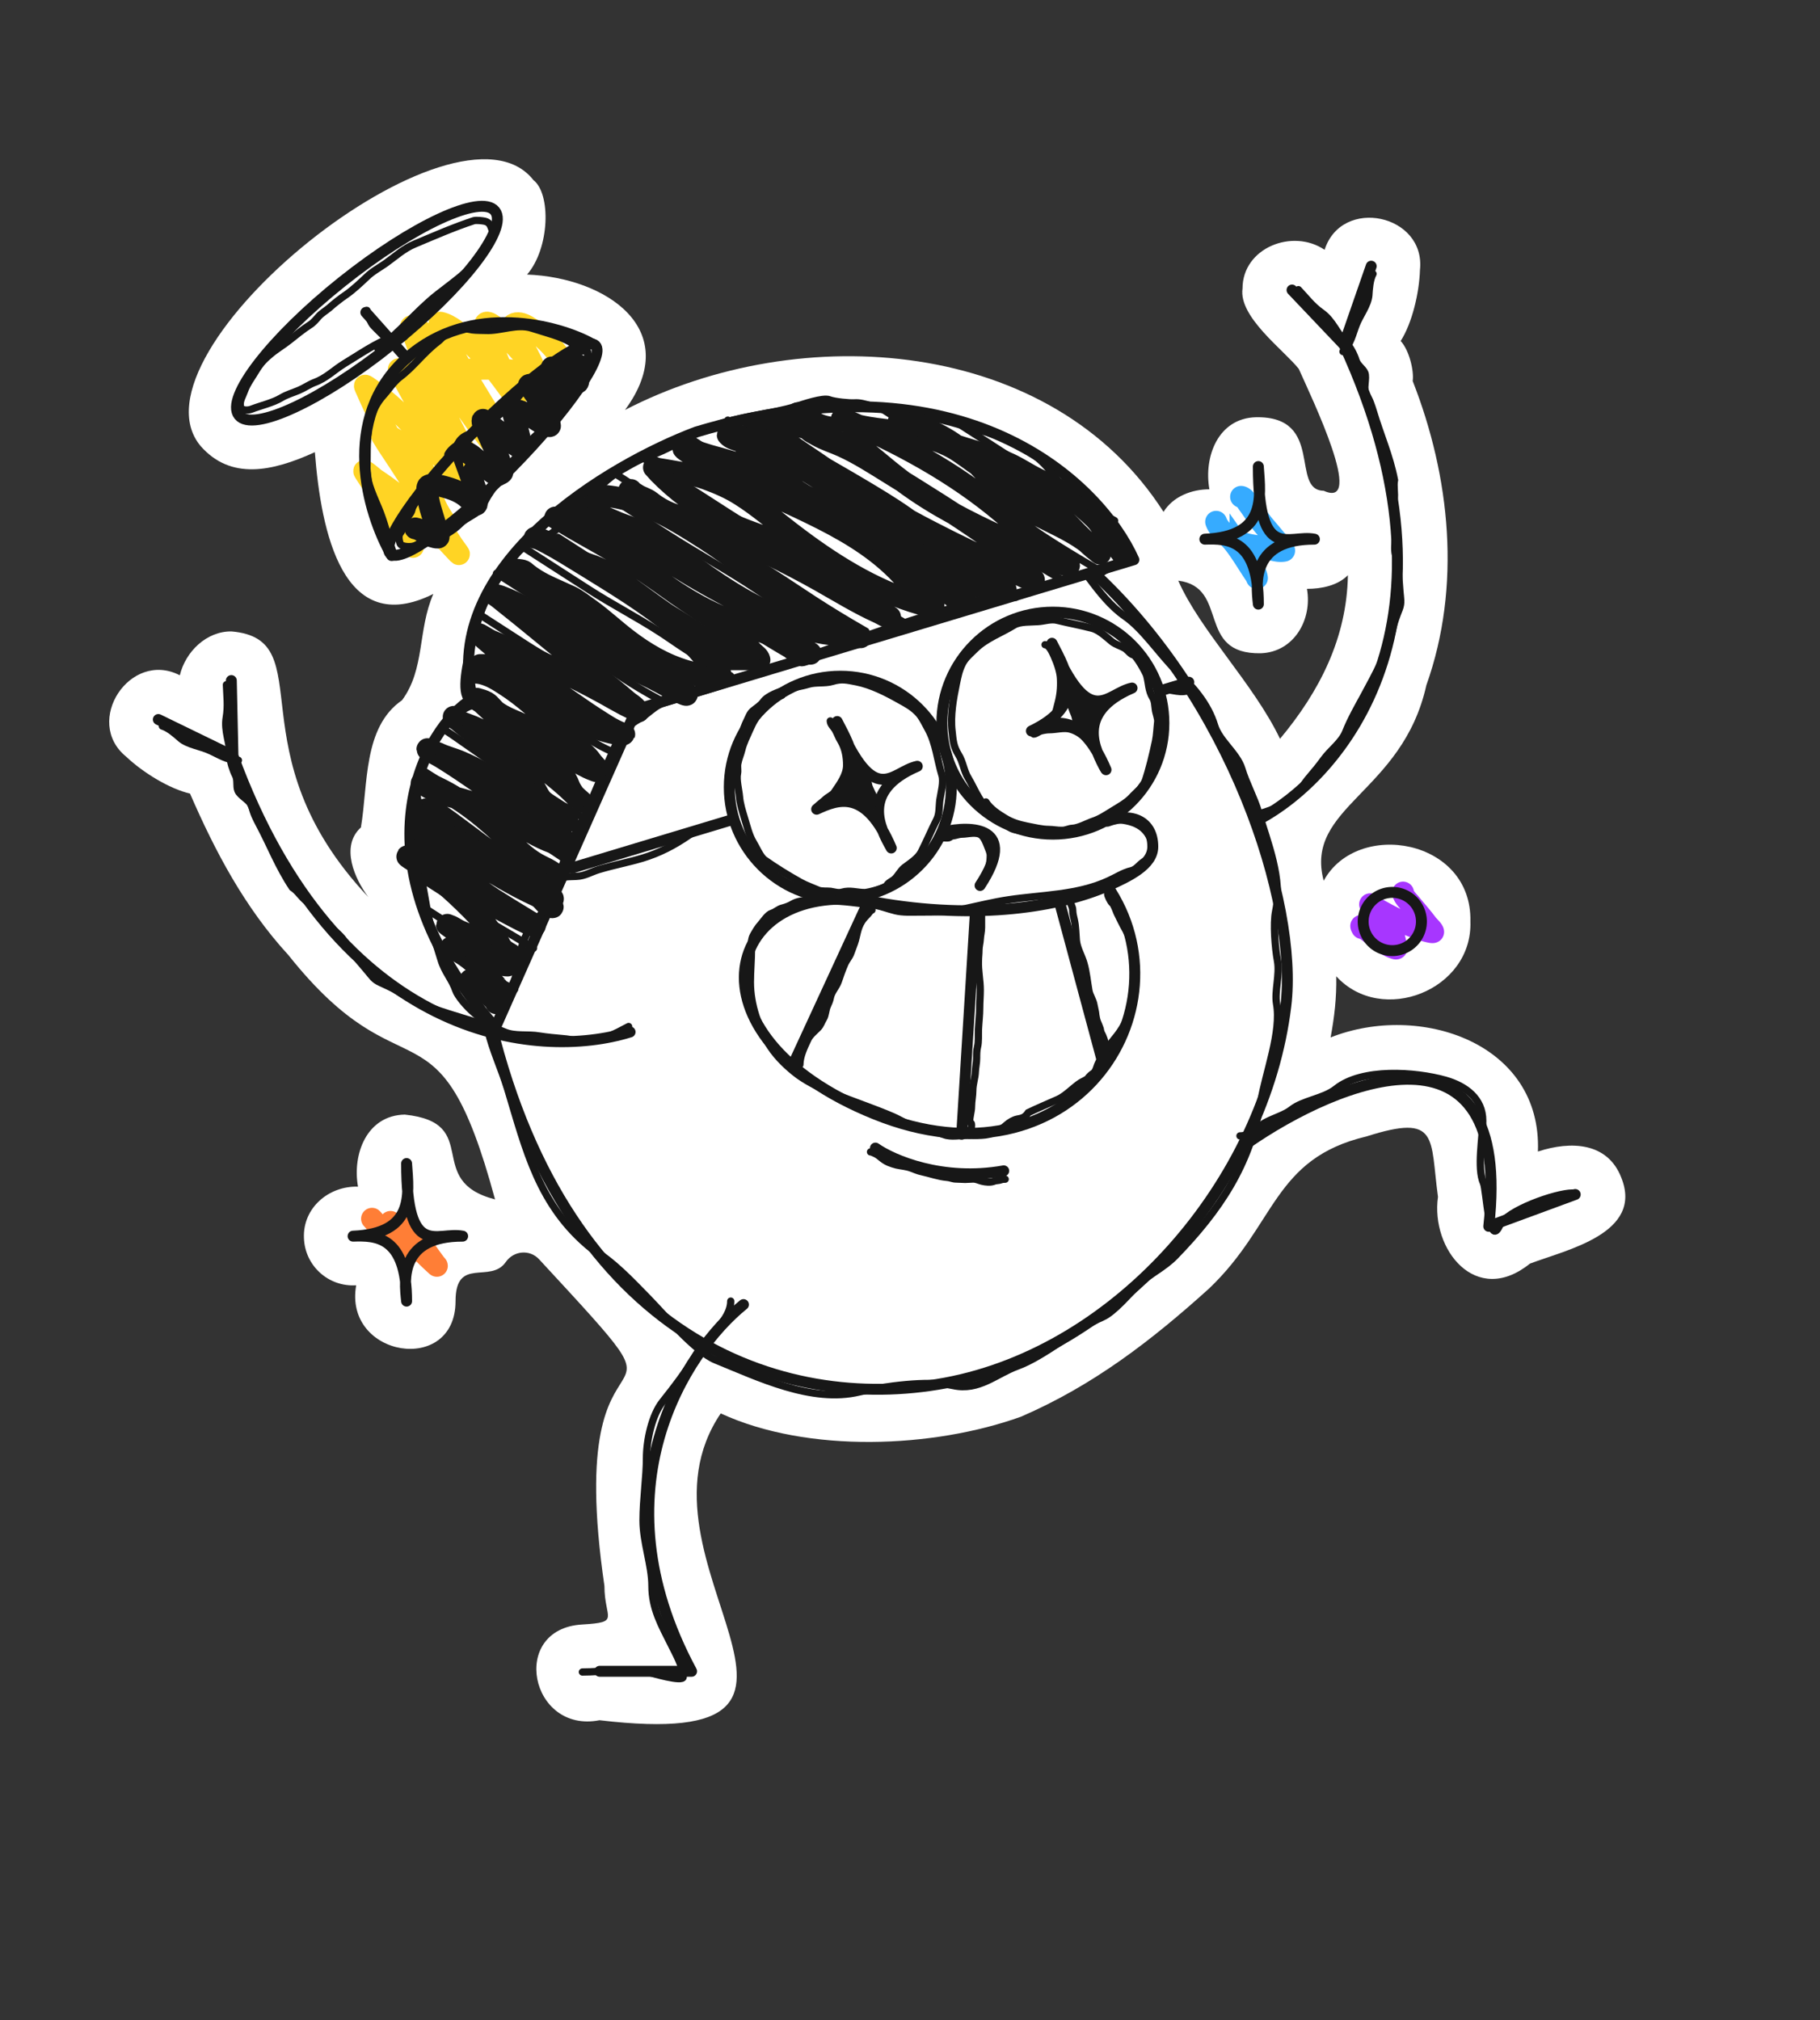<svg width="400" height="444" viewBox="0 0 400 444" fill="none" xmlns="http://www.w3.org/2000/svg">
  <rect x="0" y="0" width="400" height="444" fill="#333333" stroke="none"/>
  <path
    d="M356.321 258.83c-3-7.72-11-8.12-18.32-5.72.92-23.88-25.96-32.84-45.56-25.08.84-4.56 1.32-8.64 1.24-13.44 10 10.92 30 3.04 29.48-12.04.44-18.2-24.88-22.48-32.24-8.96-4.32-16.32 17.28-19.24 22.56-42.96 7.76-21.8 5.24-45.88-3-66.88.32-2.24-.76-6.76-2.64-8.8 2.48-3.88 4.08-10.48 4.24-15.64 1.28-12.2-17.2-16.16-20.96-4.4-7-4.76-18.04-.48-18.04 8.52-.88 6.24 9 13.44 12.36 17.64 2.96 6.64 14.68 30.96 5.48 26.8-7.44-.12.28-16.4-14.84-16.16-8.36.16-11.56 8.68-10.28 15.84-3.96 0-8 1.6-10.08 4.96-24.52-38.32-79.76-42.4-118.36-22.4 13.04-17.72-4.24-29.12-21.52-29.76 5-5.8 5.28-17.76 1.4-20.76-16.72-21.4-90.36 37.84-73.16 58.44 6.6 7.52 15.64 5.68 25.12 1.36 1.36 17.52 6.12 41.08 26.04 31.16-3.48 7.96-1.8 16.48-6.88 23.36-8.6 5.92-7.44 18.52-9.04 27.96-4.6 4.16-1.32 11.4 1.64 15.32-29.96-31.76-10.04-56.68-30.08-58.4-5.48-.08-10.12 4.44-11.36 9.64-10.92-5.64-21.28 10.16-11.8 17.88 3.76 3.56 9.56 7.08 14.04 8.12 5.52 12.72 12.04 25.08 21.64 35.52 25.76 32.36 32.88 7.36 45.4 53.68-15.84-4.08-2.6-16.84-19.84-18.64-8.36.16-11.56 8.68-10.28 15.84-6.4-.2-12.16 4.64-11.88 11.28.2 6.12 5.4 10.8 11.48 10.4-2.8 15.84 21.84 19.84 21.84 3.48 0-9.92 7.68-3.72 11.04-8.6 1.72-2.48 5.24-2.84 7.32-.6 39.36 42.6 4.56 4.76 14.36 71.8 0 7.28 3.64 7.96-4.88 8.48-16.12.92-11.48 24.04 3.8 21.04 62.64 7.4 4.64-34.92 26.64-67.44 19.16 8.84 46.76 7.64 66 .72 15.88-6.88 28.6-16.68 41.32-28.16 14.76-14.04 14.04-28.56 34.6-33.44 16.08-5.12 13.92.32 15.72 13.28-1.64 11.52 8.36 24.24 20.2 14.68 7.96-3.04 25.04-6.6 20.08-18.92Zm-60.08-132.4c-.24 13.84-6.24 25.56-14.92 35.96-5.8-12.12-17.6-23.84-22.36-34.76 11.36 1.44 3.76 16.24 18.16 15.96 7.32-.28 11.32-7.44 10.12-14.16 3.2 0 6.76-.72 9-3Z"
    fill="#fff"
  />
  <path
    d="M308.363 196.183c.08.874 1.058 1.792 1.579 2.419 1.247 1.501 2.547 2.965 3.709 4.535.219.295 1.333 1.329 1.333 1.702 0 .313-2.852-.61-2.999-.659-3.586-1.21-6.982-3.087-10.264-4.933-.214-.121-.649-.669-.601-.428.036.181.443.471.55.58a28.87 28.87 0 0 1 1.999 2.267c.93 1.162 2.074 2.448 2.579 3.875.267.756.42 1.565.58 2.347.042.205.28.709-.131.594-1.536-.43-3.142-1.635-4.382-2.586-.956-.732-2.025-1.451-2.919-2.252-.435-.39-.147.166-.029.362"
    stroke="#A736FF"
    stroke-width="4.8"
    stroke-linecap="round"
  />
  <path
    d="M272.76 109.202c.724.073 1.36 1.235 1.735 1.742 1.173 1.59 2.208 3.319 3.498 4.816 1.059 1.228 2.084 2.49 3.151 3.71.281.321.699.618.892 1.006.033.064.245.562.192.573-1.415.315-3.302-.461-4.667-.757-1.448-.314-2.998-.465-4.412-.9-.805-.247-1.337-.714-2.046-1.069-.196-.098-.381-.14-.538-.297-.751-.751 1.455 1.555 2.068 2.421a43.559 43.559 0 0 1 2.478 3.973c.413.743.922 1.51 1.09 2.351.136.678 0 .016-.269-.375-1.651-2.405-3.119-5.03-4.957-7.294-1.124-1.385-3.117-2.681-3.696-4.419"
    stroke="#36ABFF"
    stroke-width="4.8"
    stroke-linecap="round"
  />
  <path
    d="M88.81 268.324c.154.435.38.801.66 1.171.74.975 1.53 1.912 2.276 2.883 1.344 1.752 2.549 3.603 3.879 5.363.061.082.634.722.29.408-1.166-1.059-2.314-2.128-3.361-3.307-.996-1.122-1.958-2.319-3.14-3.255a35.244 35.244 0 0 1-1.702-1.419c-.273-.247-.546-.469-.807-.731-.075-.074-.212-.235-.298-.289-.255-.16-.493-.401-.763-.563-.09-.054.087.192.135.286.186.361.406.707.608 1.06.926 1.626 1.98 3.19 2.793 4.878.045.093.387.842.384.84-.191-.106-.367-.313-.543-.444-.888-.667-1.668-1.452-2.467-2.219a139.275 139.275 0 0 1-3.956-3.924c-.363-.377-.668-.81-1.036-1.178"
    stroke="#FF7E36"
    stroke-width="4.8"
    stroke-linecap="round"
  />
  <path
    d="m90.763 120.214-8.158-12.623-2.454-3.797c-.708-1.096 2.032 1.329 2.316 1.515 6.71 4.408 12.22 9.828 17.62 15.707 1.881 2.048-.074-.391-.687-1.339l-11.759-18.193c-1.228-1.902-2.572-3.771-3.705-5.734-.425-.736 2.191.381 2.27.423 2.512 1.34 4.783 3.76 6.324 6.144 1.097 1.699 1.367 3.685 1.963 5.576.64 2.027 1.387 3.855 2.544 5.646l.805 1.245c-1.457-2.254-3.194-4.381-4.736-6.583-3.494-4.991-6.474-10.286-9.323-15.667-1.206-2.275-2.246-4.585-3.274-6.94-.177-.406-.685-1.194.117-.646 6.895 4.711 12.422 11.169 17.958 17.36 1.502 1.68 3.009 3.376 4.445 5.113 1.205 1.456.654.515-.042-.562-4.916-7.607-9.79-15.118-14.047-23.113-.394-.74-.775-1.47-1.122-2.233-.011-.024-.322-.7-.306-.694 1.887.696 3.623 4.243 4.627 5.78 3.274 5.01 6.462 10.801 11.001 14.815.93.822.73.357.165-.517-2.858-4.423-5.163-9.097-7.227-13.94-1.9-4.457-3.525-9.013-5.255-13.536-.493-1.289-1.11-2.327.617-1.308 4.263 2.517 7.665 6.399 10.323 10.512 1.727 2.672 3.69 5.213 5.402 7.862 2.163 3.347-4.175-6.789-6.145-10.252-1.33-2.34-2.546-4.64-3.64-7.095-.04-.087-1.242-2.356-.617-2.222 2.293.493 4.527 2.596 6.179 4.1 2.782 2.53 5.116 5.292 7.357 8.293.892 1.194 1.772 2.355 2.581 3.608.946 1.463.137.118-.28-.71-1.81-3.593-3.377-7.312-4.776-11.085-.279-.753-1.594-3.177-1.164-4.007.913-1.763 9.446 7.926 10.317 9.233.11.165.971 1.699.57.772-.968-2.236-2.159-4.338-3.355-6.46-.254-.451-2.213-2.812-1.38-3.35 1.733-1.12 4.592 1.436 5.779 2.38 2.224 1.765 3.974 3.887 5.509 6.26.532.824.801 1.02-.258 1.504-2.985 1.363-6.755.635-9.861.188-3.531-.509-6.993-.797-10.554-.416-1.998.214-3.864.585-5.877.34-.636-.077-2.147-.841-1.472.203 3.297 5.103 7.942 9.311 11.239 14.412 2.861 4.427-6.391-8.399-9.252-12.826-1.314-2.033-2.584-4.025-3.687-6.174-.55-1.071.566.848.72 1.086"
    stroke="#FFD424"
    stroke-width="4.8"
    stroke-linecap="round"
  />
  <path
    d="M239.921 125.469c30.8 28.24 45.44 72.92 42.68 95.64-4.68 38.68-36.68 75.761-74.84 82.881-36.28 6.76-82.84-10.081-99.72-78.361"
    stroke="#171717"
    stroke-width="2.4"
  />
  <path
    d="M184.681 197.43c13.476 0 24.4-10.925 24.4-24.4 0-13.476-10.924-24.4-24.4-24.4-13.476 0-24.4 10.924-24.4 24.4 0 13.475 10.924 24.4 24.4 24.4Z"
    stroke="#171717"
    stroke-width="2.4"
    stroke-linecap="round"
    stroke-linejoin="round"
  />
  <path
    d="M231.401 183.35c13.475 0 24.4-10.925 24.4-24.4 0-13.476-10.925-24.4-24.4-24.4-13.476 0-24.4 10.924-24.4 24.4 0 13.475 10.924 24.4 24.4 24.4ZM161.121 180.11l-35.44 10.68M261.281 149.949l-6.52 1.96M207.281 182.87c6.24-1.48 16.6-1.16 8.12 11.76"
    stroke="#171717"
    stroke-width="2.4"
    stroke-linecap="round"
    stroke-linejoin="round"
  />
  <path
    d="m249.201 123.03-109.36 32.92-30.96 69.88c-32.32-36.64-15.36-66.24-5.04-72.2-7.04-29.48 29.88-51.4 49.2-58.68 58.96-17.76 88.68 11.32 96.16 28.08Z"
    stroke="#171717"
    stroke-width="2.4"
    stroke-linejoin="round"
  />
  <path
    d="M276.241 180.35c18.8-9.8 47.08-43.88 19.16-104.56m-11.44-12.04 11.4 12m0 .04 6-17.28M138.481 226.83c-20.24 6.32-64.32 2.04-87.28-60.68l-.36-16.56m.4 16.56-16.44-8M86.08 122.11c-5.4-9.44-11.44-30.2 3.28-43.36 14.081-12.6 33.641-7.16 40.681-3.2"
    stroke="#171717"
    stroke-width="2.4"
    stroke-linecap="round"
    stroke-linejoin="round"
  />
  <path
    d="M86.134 75.712c15.538-12.404 25.676-25.54 22.643-29.337-3.032-3.799-18.086 3.178-33.624 15.583-15.538 12.404-25.676 25.54-22.644 29.337 3.033 3.799 18.087-3.178 33.625-15.583ZM112.393 102.833c12.444-12.641 20.707-24.686 18.456-26.902-2.251-2.216-14.164 6.236-26.608 18.877-12.444 12.641-20.707 24.685-18.456 26.901 2.251 2.216 14.164-6.235 26.608-18.876Z"
    stroke="#171717"
    stroke-width="2.4"
  />
  <path
    d="m80.4 68.67 8.96 10.08M184.001 158.59c3.24 6.28 7.6 13.48-4.52 19.28 4.6-2.12 10.8-4.64 16.4 8.52-2.44-4.32-6.88-12.56 5.72-17.96-5.6 1.16-9.24 9.72-17.6-9.84ZM231.201 141.39c3.24 6.28 7.6 13.48-4.52 19.28 4.6-2.12 10.8-4.64 16.4 8.52-2.44-4.32-6.88-12.56 5.72-17.96-5.6 1.16-9.24 9.72-17.6-9.84ZM243.361 180.51c5.4-2 10 0 10 5.6 0 4-5.24 6.52-10 8.64m0 0c-10.12 4.44-28.44 7.64-51 3.56-33.2-6-43.2 29.2 0 46.6 43.2 17.4 69.6-22.96 51-50.16ZM190.961 197.91l-16.8 36.4m40.2-33.6-3 48.6m21.4-51.4 9.8 36.4M274.001 251.35c20-13.92 58.64-29.8 53.2 18.2l19-7M163.401 286.75c-12.72 10.28-32.84 40.76-11.4 80.6h-20.2M192.401 252.35c3.8 2.68 14.76 7.4 28.2 5M89.36 255.75c.52 7.04 1.68 15.4-11.76 15.96 5.08-.16 11.76 0 11.76 14.28-.56-4.96-1.4-14.28 12.321-14.28-5.6-1.12-12.32 5.32-12.32-15.96ZM276.561 102.55c.52 7.04 1.68 15.4-11.76 15.96 5.08-.16 11.76 0 11.76 14.28-.56-4.96-1.4-14.28 12.32-14.28-5.6-1.12-12.32 5.32-12.32-15.96Z"
    stroke="#171717"
    stroke-width="2.4"
    stroke-linecap="round"
    stroke-linejoin="round"
  />
  <path
    d="M306.001 208.95a6.4 6.4 0 1 0-.002-12.802 6.4 6.4 0 0 0 .002 12.802Z"
    stroke="#171717"
    stroke-width="2.4"
  />
  <path
    d="M246.921 122.389c-.04-.48-.52-.96-.8-1.32-.36-.48-.52-1.12-.88-1.56-.6-.84-1.6-1.36-2.2-2.2-.56-.8-1.04-1.72-1.64-2.48-1.12-1.4-2.52-2.4-3.76-3.64-2.8-2.8-6.24-4.24-9.76-5.96-2.04-1-3.96-2.32-6.04-3.28-2.24-1.04-4.48-1.84-6.84-2.52-4-1.2-8-2.44-11.92-3.96-1.68-.64-3.24-1.28-4.8-2.2-.24-.16-1.04-.4-.76-.52.88-.28 2.36.24 3.16.52 5 1.56 9.32 4 13.04 7.72 3.52 3.52 6.68 7.52 10.88 10.24 5.32 3.44 11.64 5.24 16.28 9.72.28.24.56.56.88.76.24.16-1.28-1.04-1.44-1.16-4.92-4.2-8.88-10-14.76-12.92-3.32-1.64-6.84-2.92-9.96-4.96-2.12-1.36-4.08-3.04-6.32-4.28-2.16-1.16-4.64-1.96-7-2.6-5.04-1.4-10.32-1.16-15.32-2.72-.4-.12-.76-.44-1.2-.48-.2-.04-.48-.16-.64-.32-.68-.64 1.6.44 1.68.44 12.88 5.64 25.2 12.52 35.72 21.96 2.32 2.08 4.72 3.84 7.24 5.56 1.32.92 2.6 2 3.92 2.92.16.12 1.28.8 1.28 1.12-.04.28-1.96-.48-2-.48-4.32-1.72-8.52-3.72-12.76-5.64-7.52-3.44-14.72-7.12-21.4-12.04-4.6-3.4-8.8-7.32-13.36-10.76-2.6-1.96-3.92-.92-6.68-2.68-1.12-.72-2.2-1.28-3.4-1.84-.2-.08.12.24.16.28.44.6.76 1.28 1.2 1.88 1.32 2 .8 1.52 2.92 2.72 1.76 1 3.68 1.56 5.52 2.4 3.6 1.64 7 3.84 10.36 5.92 7.28 4.52 14.64 9.04 21.64 14 2.16 1.56 4.56 3.12 6.12 5.36 1 1.4 2.48 2.48 3.68 3.68.28.28.52.6-.12.44-.88-.24-1.72-.64-2.52-1.04-2.08-1.04-4.16-2.04-6.28-3-12.24-5.68-24.36-11.96-35.52-19.64-4.56-3.16-9.24-6.16-13.68-9.48-1.6-1.2-1.4.16-2.96-1.04-.12-.08-.64-.44-.24-.12 1.8 1.48 1.88.28 3.68 1.76 5.92 4.88 12.84 8.44 19.4 12.36 6.8 4.04 13.64 8.16 19.04 14 1.72 1.88 3.52 3.72 5.08 5.72.56.72 1 1.24 1.76 1.8.56.4 1.28.08 1.72.4.52.4 1.52.4 2.16.52.52.08 2.04.36 2.52.08.56-.32-2.76-4-3.48-4.2-2.28-.64-4.68-.76-6.96-1.36-3.16-.88-6-2.36-9-3.72-5.52-2.52-10.88-5.32-16.48-7.72-3.72-1.64-7.8-3.28-11.04-5.76-2-1.52-3.68-3.44-5.68-4.96-1.36-1.04-2.6-1.92-3.8-3.16-.56-.56-.92-1.24-1.48-1.8-.4-.4-1.2-.56-1.72-.72-.48-.16-1.72-1.16-1.36-.76.68.76 1.72.96 2.64 1.28 3.8 1.32 7.6 2.64 11.12 4.56 5.44 3 10.92 6.48 15.64 10.6 4.88 4.28 9.92 8.4 15.04 12.36 2.56 2 5.16 4.08 7.84 5.88M211.401 132.35c-.76-.08-1.88-1.2-2.4-1.6-3.08-2.24-5.92-4.68-9.04-6.84-1.8-1.24-3.68-2.4-5.6-3.48-1.36-.76-2.48-1.8-3.8-2.68-2.32-1.56-4.88-3.36-7.44-4.44-1.8-.76-3.52-1.44-5.16-2.48-1.92-1.24-3.8-2.56-5.76-3.76-1.16-.76-2.4-1.36-3.56-2.16-1-.68-1.96-1.4-3.08-1.88-1.96-.88-4.08-1.28-6.16-1.92-1.56-.48-3.16-.84-4.72-1.36-.8-.24-1.64-.56-2.48-.76-.24-.04-1.84-.56-2-.4-.12.12 1.32 1.04 1.32 1.04 2.8 1.64 5.84 2.92 8.68 4.48 13.04 7.2 28.68 11.64 38.8 23.24.76.84 1.4 1.76 2.2 2.6.88.92 1.96 1.52 2.92 2.36.32.28 1.4.8 1 .8-.88.04-1.72-.04-2.56-.28-10.68-3-20.24-9.16-28.92-15.84-3.56-2.72-7-5.72-10.8-8.12-2.36-1.52-4.96-2.64-7.6-3.6-3.04-1.12-6.12-1.4-9.24-2-.84-.16-1.52-.16-2.28-.52-.04-.04 1 1.08 1.16 1.28 1.84 1.88 3.88 3.64 6 5.24 3.52 2.72 7.28 4.92 11.36 6.6 4.28 1.76 8.72 3.04 12.92 5.04 5.32 2.52 9.56 6 13.68 10.12 1.48 1.44 3 2.64 4.92 3.44.32.12 2.16 1.32 2.12 1.32-.6.16-2.2-.88-2.68-1.08-4.52-2.04-8.72-4.64-13.04-7.08-7.32-4.12-15-7.76-22.72-11.04-3.24-1.36-6.6-2.44-9.88-3.68-1.68-.64-3.2-1.52-4.6-2.64-.92-.72-1.96-.92-2.92-1.52-.28-.16-.64-.44-.96-.56-.36-.12-1.36-.48-.4-.48M130.841 108.91c9.08 0 17.12 5.08 24.56 9.84 5.44 3.52 10.48 7.68 15.72 11.52 2.44 1.8 5.32 2.8 7.96 4.28 1.52.88 2.48 2.12 3.8 3.16.52.4 1.08.8 1.52 1.28.68.68-.96.44-1.28.44-5.32-.28-10.36-2.92-15.04-5.2-7.24-3.44-13.6-8.08-19.96-12.88-3.28-2.48-6.52-4.44-10.44-5.76-2.52-.84-4.84-2.08-7.32-2.92-1.36-.48-2.72-.72-4.08-1.2-.12-.04-.32-.16-.04-.16.92.08 1.96.56 2.8.92 4.76 2 9.2 5 13.36 8 6.16 4.44 12.64 8.16 19.36 11.68 3.96 2.04 7.64 4.12 10.12 7.84.84 1.28 2.04 3.04 3.4 3.76.28.12.48.44.72.52.32.16 1.04-.32 1.44-.32.04 0 .84 0 .8-.04-.16-.48-2.68-1.24-3.16-1.48-1.44-.72-2.84-1.56-4.36-2.16-3.76-1.4-7.6-2.56-11.32-4.08-7.76-3.2-14.52-7.96-20.84-13.4-3.88-3.32-8.36-6.76-13.36-8.24-.96-.28-2.08-.44-3.08-.56-.56-.08 1.24.8 1.44.92 3.56 2.2 7.24 4.12 10.8 6.24 4.96 2.96 9.72 6.36 14.44 9.72 2.92 2.04 5.96 3.96 8.84 6.04 1.92 1.4 3.76 2.92 5.6 4.44.8.68 1.52 1.52 2.24 2.24.6.6 1.24.92 1.44 1.68.08.32-2.08-.12-2.24-.16-5.4-1.24-10.36-4.68-14.92-7.64-4.28-2.76-8.32-5.88-12.48-8.84-2.48-1.76-4.88-3.4-7.84-4.32-3-.92-5.4-2.76-8.12-4.28-.96-.56-2.64-1.52-3.76-1.6-.16 0 .32.08.48.12.84.28 1.64.76 2.44 1.16 2.8 1.48 5.44 3.2 8.16 4.84 6.72 4.16 13.6 8.32 19.68 13.4 3.16 2.64 5.48 5.92 8.36 8.8.44.44 1.08.88 1.44 1.36.12.16.44.4 0 .44-2.44.2-5-.16-7.32-.84-4.76-1.4-9-3.88-12.92-6.88-2.84-2.16-5.44-4.64-8.36-6.72-1.32-.92-2.6-2-4.08-2.72-1.52-.72-3.08-1.36-4.6-2.08-1.92-.88-3.96-2.04-5.56-3.44-.44-.4-1.84-.36-2.44-.48-.44-.08-.12-.2.24.04 3.2 1.84 6.2 4 9.2 6.08 7 4.88 14 9.64 21.24 14.12 2.44 1.52 5 3.48 6.6 5.92.28.44 1.6 1.84.28 1.32-2.44-.96-4.76-2.44-7.12-3.6-3.68-1.8-7.4-3.4-10.92-5.52-3.24-1.96-6.44-3.96-9.76-5.88-2.32-1.32-4.72-2.48-7-3.88-1.84-1.12-3.64-1.92-5.64-2.68-.44-.16-.96-.24-1.4-.4-.24-.08.04.04.12.08 1.2.8 2.28 1.8 3.44 2.68 6.48 5.16 12.72 10.56 19.36 15.52 2.12 1.6 4.24 3.28 6.24 5.04.64.56 1.8 1.2 2.24 1.92.08.12.36.24.4.36.12.36-.76-.24-1.12-.4-1.36-.6-2.68-1.32-3.96-2.04-6.4-3.68-13.12-6.88-19.88-9.84-2.48-1.08-4.92-2.12-7.44-3.12-.88-.36-3.2-1.96-2.52-1.32 3.44 3.12 7.28 5.96 10.84 9 4.96 4.28 9.32 10 15.88 11.92 1.36.4 3 .88 4.44.92.76.04.84.04 0-.24-2.2-.84-4.04-2.16-6-3.4-3.92-2.52-7.6-5.44-11.72-7.6-2.24-1.16-4.6-2.08-6.84-3.2-1.84-.96-8.24-.76-6.16-.76M104.081 147.83c2.52 0 4.68 1.24 6.76 2.6 4.24 2.68 8.16 6.36 11.84 9.8 1.92 1.8 3.92 3.52 5.76 5.36.52.52 1.04 1 1.44 1.6.48.72 1.12 1.24 1.6 1.96.48.68-.6.32-.96.16-3.44-1.28-6.56-3.84-9.52-5.96-2.4-1.68-4.6-3.48-7.32-4.6-1.52-.64-2.96-1.24-4.32-2.16-.96-.6-1.48-1.68-2.44-2.24-.64-.36-1.36-.56-2.08-.76-.84-.24.84.72 1.12.96 3.56 3.24 6.96 6.6 10.8 9.52 3.16 2.44 6.92 4.84 8.32 8.68.24.64.64 1.24 1.04 1.8.36.52 1 1.04 1.52 1.48.08.08.4.32.08.04-1.24-1.04-2.32-2.24-3.52-3.28-3.2-2.8-6.48-5.28-10.2-7.36-1.6-.92-3.24-1.76-4.72-2.8-1.68-1.16-3.56-2.2-5.44-2.96-1.28-.52-2.96-.96-3.96-1.92-.88-.88 1.92 1.56 2.88 2.32 3.8 2.96 7.64 6.04 11.16 9.32 1.48 1.36 2.96 2.64 3.92 4.4.52.96.92 1.8 1.8 2.48 1.04.8 2.2 1.52 3.36 2.2.24.16.6.24.76.48.2.32.32.68.52 1 .08.12.6.64.44.68-1.56.36-3.52-.8-4.76-1.52-3.28-1.88-6.04-4.48-9.16-6.52-3-1.96-6.16-3.64-9.4-5.08-1.72-.76-3.56-1.16-5.24-2-.32-.16-2.24-.64-2.24-.8 0-.16.28.12.4.2.88.64 1.84 1.08 2.76 1.64 3 1.84 5.88 3.84 8.8 5.84 4.88 3.28 9.64 6.68 14.68 9.76 1.12.68 1.92 1.92 2.88 2.76.04.04.84.64.64.68-.32.12-.84 0-1.16-.04-1.76-.32-3.4-1.12-4.96-1.92-3.44-1.76-6.6-4-10.08-5.68-2.04-.96-4.16-1.6-6.32-2.24-2.16-.64-4.56-.92-6.48-2.08-.76-.44-1.52-.88-2.28-1.36-.72-.48 1.76.12 1.88.2 6.64 2.8 12.4 7.72 17.52 12.68 2 1.96 3.96 3.8 6.48 5.08 1.04.52 2.04.96 2.96 1.64M121.681 191.99c-1.84 0-3.72.04-5.56-.04-2.12-.08-4.76-.04-6.8-.88-1.72-.68-3.84-2-5.12-3.32-1.4-1.4-2.44-3.16-3.84-4.56-1.32-1.32-3-1.92-4.48-3-.68-.48-2.16-.76-2.52-1.56-.08-.2-.6-.64-.08-.64 2.16.04 4.48 1.88 6.12 3.08 5.92 4.36 11.76 8.92 17.84 13.12 1.4 1 2.72 2.08 4.12 3.12.6.44-.68.84-.28 1.48.12.16.76.8.12.6-1.84-.68-1.64-1.76-3.44-2.56-4.8-2.2-9.28-4.96-13.76-7.68-2.8-1.72-5.36-3.76-8.28-5.24-1.08-.56-2.08-1.2-3.12-1.8-.68-.36.2.84.24.96 1.4 2.32 3.16 4.24 5.16 6.04 3.24 3 6.6 6.04 10.32 8.44 2.52 1.6 5.04 3.16 7.56 4.68.52.32 1.32.72 1.68 1.2.08.12-.32.08-.48 0-1.72-.64-3.4-1.6-5.04-2.44-4.92-2.56-9.6-5.6-14.56-8.16-2.2-1.12-4.36-2.28-6.48-3.52-.08-.04-1.6-1-1.52-1.08.28-.4 4.24 2.76 4.48 3 4.4 3.48 8.68 7.48 12.48 11.64 1.08 1.16 1.84 2.64 2.84 3.76.36.44.6 1.16 1 1.64.56.72 1.2 1 1.96 1.48.28.2.56.48.84.64.96.56-1.16-.6-1.2-.6-3.48-2.04-7.04-3.6-10.76-5.12-.84-.36-1.56-.96-2.4-1.24-.16-.04-.8-.36-.36-.04 3.72 2.8 7.84 5.08 11.72 7.68.24.16 1.52.8 1.56 1.12.04.2-2.84-.4-2.88-.4-2.64-.72-5.8-1.4-8.24-2.76-.28-.16-1.12-.36-1.32-.56-.8-.8 2 .96 2.92 1.56 2.32 1.6 4.16 3.56 6 5.64.4.44.84.8 1.16 1.32.04.04-2.16-.64-2.52-.8-1.24-.6-1.72-.88-3.08-.88-.6 0-.28.32.08.56.96.68 1.84 1.4 2.76 2.16.68.56 2.24 1.6 2.52 2.48"
    stroke="#171717"
    stroke-width="4.8"
    stroke-linecap="round"
  />
  <path
    d="M189.161 140.069c-3.68 0-7.36-2.68-10.16-4.84M156.481 144.91h10.16M169.881 92.39c2.48 0 4.52 1.32 6.96 1.6M188.121 169.99c.12.88.96 1.56 1.12 2.44.08.52.2.96.4 1.4.28.68.64 1.36.96 2M235.561 152.91c.64.52 1.12 1.04 1.4 1.84.2.6.44 1.2.68 1.76.36.84.32 1.92 1 2.56M186.441 174.31h2.36M239.481 155.87h.92M127.921 81.39c0-.76-.96-1.2-1.52-1.52-.84-.48.16 2.16.24 2.4.16.52.48 1.08.44 1.64-.04.96-2.8-1.04-2.92-1.16-.2-.16-2.88-2.2-2.92-1.96-.16.52.4 1.16.56 1.6.28.76.6 1.56.8 2.32.28.96.36 1.92.36 2.92 0 .12.16.36.04.36-.84.08-1.64-.52-2.2-1.04-1.08-.92-2.12-2.36-3.68-2.36h-.76c-.48 0 .6 1.12.72 1.28 1.4 1.96 2.56 4.04 3.36 6.32.12.4.44 1 .44 1.4 0 .32-1.32-.32-1.4-.36-1.8-.84-3.2-2.24-5.12-2.84-.48-.16-.92-.28-1.4-.44-.56-.2-.32.28-.24.68.64 2.36 1.36 4.64 1.76 7.08.04.32.24.88-.24.68-1.2-.52-2.16-1.64-3.2-2.48-.32-.24-4.88-3.8-4.96-3.64-.24.56.48 1.76.72 2.2.68 1.36 1.24 2.72 1.88 4.08.76 1.559 1.44 3.399 1.76 5.119.08.4-.8.6-1.04.8-.44.36-4.4-3.28-4.96-3.76-.68-.56-1.96-1.64-2.92-1.48-.04 0 2.24 6.24 2.48 6.84.36.96.76 1.92.76 2.96 0 .6.08 1.2 0 1.8-.08.56-1.68-1.04-1.76-1.16-1.64-1.52-3.44-2.16-5.56-2.72-.8-.2-2.52-.68-3.28-.2-.56.32-.12 2.6-.04 2.96.52 2.84 1.68 5.48 2.28 8.28.12.48-1.6-.12-1.92-.24-1.08-.44-2.04-1.4-3.2-1.6"
    stroke="#171717"
    stroke-width="4.8"
    stroke-linecap="round"
  />
  <path
    d="M239.201 126.87c2.44 3.28 4.92 6.44 8.08 8.64 4.04 2.8 7.64 8.36 11.32 11.96 3.56 3.48 6.88 7.16 8.36 12.04 1 3.32 4.92 6.08 5.96 9.44.96 3.2 2.72 6.36 3.68 9.56 2.04 6.8 5.28 14.72 3.76 21.8-.56 2.68-.12 8.12.4 10.88.56 3.04-.68 6.68-.2 9.44 1.12 6.2-2.4 15.16-3.44 21.4-2.4 14.04-9.08 23.96-18.8 34-2.52 2.6-5.4 3.8-7.92 6.16-2.24 2.12-5.52 6.2-8.12 7.32-5.96 2.6-12.8 8.64-18.76 10.8-4.6 1.68-8.36 5.48-14.04 4.24-5.4-1.2-15.4.16-20.6 1.4-10.48 2.52-22.2-3.2-31.64-7.04-4.4-1.8-11.32-10-14.84-13.6-3.92-4-7.56-7.92-12.36-10.84-11.64-9.4-14.44-21.76-18.48-35.12-1.28-4.24-3.32-8.52-4.32-12.84"
    stroke="#171717"
    stroke-width="1.6"
    stroke-linecap="round"
  />
  <path
    d="M171.841 152.83c-1.64.48-3.08 1.92-4.28 3.16-1.24 1.28-2.04 2.72-2.76 4.36-.6 1.36-1.44 3.04-1.76 4.44-.24 1-.68 1.96-.88 3-.16.76.08 1.52-.08 2.28-.28 1.36.32 3.6.44 5 .12 1.6.64 3.2 1.12 4.8.52 1.68 1 3.76 1.88 5.2.6.96 1.56 3.2 2.44 3.88 2.48 1.76 5.28 3.48 8 5 1.24.68 2.64 1.16 3.92 1.72.64.28 1.92.16 2.64.24.8.12 1.76.44 2.52.2 1.76-.52 3.28.08 5 .08.68 0 4.68-1 4.88-1.6.2-.52 1.32-1 1.72-1.4.8-.76 1.24-1.8 2.16-2.52 1.2-.92 2.96-2 3.68-3.44 1.2-2.36 2.2-4.76 3.4-7.12.64-1.28.48-2.88.68-4.32.24-1.56.92-3.92.44-5.44-1-3.28-1.32-6.96-3-10.04-.72-1.28-1.36-2.76-2.4-3.8-1.24-1.2-2.28-1.76-3.8-2.6-2.96-1.68-6.32-3.4-9.6-4.04-2.08-.4-3.2-.72-5.28-.08-1.64.48-3.6.12-5.2.6-1.56.48-3.28.68-4.88 1.16-1.48.44-4.16 1.36-5.08 2.68-.6.84-1.56 1.4-2.32 2.04-.68.6-.88 1.36-1.32 2.24-.76 1.48-1.64 4.44-1.96 7.04M216.681 176.27c.96 1.52 2.68 2.64 4.2 3.56 1.56.96 3.12 1.4 4.88 1.76 1.44.28 3.28.72 4.68.72 1 0 2 .24 3.04.2.76 0 1.4-.4 2.16-.44 1.36-.04 3.28-1.12 4.56-1.56 1.48-.48 2.8-1.36 4.16-2.2 1.4-.88 3.2-1.84 4.32-3.04.72-.84 2.56-2.28 2.92-3.32.96-2.84 1.72-6.04 2.36-9.04.28-1.4.32-2.88.48-4.28.08-.68-.44-1.92-.52-2.68-.12-.8-.12-1.84-.56-2.56-1-1.6-.88-3.28-1.36-4.96-.2-.64-2.28-4.4-2.92-4.48-.56-.08-1.32-1.08-1.8-1.4-.96-.6-2.08-.84-2.96-1.56-1.2-1-2.76-2.48-4.28-2.88-2.56-.68-5.08-1.12-7.68-1.76-1.36-.36-2.84.2-4.24.28-1.56.12-3.92-.04-5.24.76-2.76 1.72-6.12 2.88-8.52 5.24-1 1-2.2 1.96-2.84 3.24-.76 1.52-.96 2.68-1.32 4.36-.68 3.32-1.36 7.04-.96 10.44.24 2.16.28 3.36 1.44 5.24.96 1.52 1.16 3.56 2.08 5.04.88 1.44 1.56 3.08 2.52 4.6.84 1.36 2.48 3.84 3.96 4.44.96.4 1.76 1.24 2.6 1.84.76.56 1.52.56 2.48.8 1.6.4 4.64.64 7.16.36M161.561 179.75c-3.48 1.04-7.2 1.8-10.16 3.84-3.2 2.2-6.4 3.88-10.2 5.04-3.24.96-6.32 1.52-9.64 2.52-1.8.56-3 1.4-4.88 1.48-1.44.08-3.76-.04-4.76 1M261.041 151.83c-2.24.68-4.36-.76-6.52-.12"
    stroke="#171717"
    stroke-width="1.6"
    stroke-linecap="round"
  />
  <path
    d="M104.481 154.789c-7.28 2.2-14.12 13.2-12.68 20.96.44 2.32-1.08 4.52-.32 7.12.68 2.2-.32 5 .36 7.24 1.48 4.88 1.68 9.68 3.12 14.4.64 2.16 1.28 4.32 1.96 6.44.8 2.72 2.4 4.24 3.28 6.84.72 2.04 7.24 9.32 9.52 6.12 2.92-4.12 3.84-10.4 4.8-15.2.4-2 1.76-4.84 3.12-6.32 1.4-1.52 4-4.92 4.48-7 1.08-4.48 2.72-9.24 4.96-13.44 2.52-4.68 4.16-9.32 6.36-14 2.28-4.8 2.4-7.32 7.24-10.04 1.72-.96 3.24-2.8 5.12-3.36 2.64-.8 5.24-1.56 7.88-2.36 17.92-5.4 35.4-12.52 53.4-17.92 2.16-.64 4.32-1.28 6.44-1.96 2.32-.72 4.8-.36 7.08-.92 5.56-1.36 11.08-3.32 16.56-5 1.6-.48 1.52.24 2.64.28 1.72.08 2.52-1.24 4-1.68 1.84-.56 3.32-1.2 2.68-3.28-.44-1.4-3.2-4.2-4.4-4.92-2-1.2-3.76-3.92-5.36-5.6-3.2-3.4-5.48-8.28-9.28-11-3.2-2.28-7.88-4.56-11.72-5.48-4.56-1.12-9.32-3.08-14.04-3.04-1.96.04-4.52-.92-6.56-1.36-2.08-.44-5.24-1.92-7.28-1.76-1.12.08-4.44-.24-5.56-.68-1.36-.56-5.96 1.04-7.4 1.48-5.32 1.6-10.52 1.96-15.76 3.52-6.12 1.84-11 5.52-16.92 7.56-4.44 1.52-10.08 5.4-12.64 9.32-1.32 2-3.28 3.08-5.04 4.6-2.48 2.16-3.28 3.44-6.64 4.44-3.36 1-8.8 6.8-10.12 10.08-1.24 3.12-9.28 24.48-4 25.4"
    stroke="#171717"
    stroke-width="1.6"
    stroke-linecap="round"
  />
  <path
    d="M92.64 199.15c2.44 1.56 4.84 3.12 7.28 4.68 2.481 1.6 5.161 2.8 7.601 4.4 1.64 1.04 3.48 2.64 7.52 4.56M96.84 207.709c1.76 1.12 3.521 2.24 5.241 3.4 1.8 1.16 3.76 1.92 5.56 3.08 1.2.76 2.48 2 5.48 3.24M91 192.07c4.32 2.76 8.6 5.56 12.921 8.32 4.44 2.84 8.96 5.24 13.32 8.04M91.76 186.51c4.32 2.76 8.601 5.56 12.921 8.32 4.44 2.84 8.96 5.24 13.32 8.04M90.76 179.87c4.6 2.96 9.2 5.92 13.761 8.88 4.72 3.04 9.52 5.6 14.2 8.6M93.36 176.31c3.16 2.04 6.36 4.08 9.521 6.12 3.28 2.08 6.64 3.76 9.88 5.84 2.16 1.4 4.64 3.36 9.8 6.04M92.68 169.189c4.32 2.76 9.961 6.28 14.281 9.04 4.44 2.84 8.96 5.24 13.32 8.04 1.2.76 2.48 1.68 4.08 2.72M94.76 164.39c4.32 2.76 8.601 5.56 12.921 8.32 4.44 2.84 8.96 5.24 13.32 8.04 2.92 1.88 2.6 1.68 6 4M97 159.949c4.321 2.76 7.361 5.2 11.681 7.96 4.44 2.84 8.96 5.24 13.32 8.04 2.92 1.88.08.44 7 4.2M99.72 157.27c3.241 2.08 6.441 4.16 9.681 6.2 3.32 2.12 6.76 3.84 10.04 5.92 2.16 1.4 4.68 3.4 9.96 6.12M103.441 151.87c2.88 1.88 5.8 3.72 8.68 5.6 2.96 1.92 6.08 3.4 9.04 5.28 1.96 1.24 4.2 3.08 8.96 5.48M105.201 147.67l9.72 6.24c3.32 2.12 6.96 3.56 10.28 5.64 2.2 1.4 4.56 3.68 10.12 6M103.881 140.11c3.72 2.4 7.44 4.8 11.16 7.16 3.8 2.44 7.76 4.48 11.52 6.92 2.52 1.6 5.44 3.88 11.48 7.08M105.161 134.91c3.68 2.36 7.32 4.72 10.96 7.08 3.76 2.4 7.64 4.4 11.36 6.8 2.48 1.6 5.36 3.84 11.28 7M107.001 130.189c4.16 2.68 8.28 5.32 12.44 8 4.24 2.72 8.6 5.04 12.8 7.72 2.8 1.8 6.08 4.32 12.76 7.92M109.121 126.03c4.68 3 9.32 6 14 9 4.8 3.08 9.84 5.44 14.56 8.48 3.16 2.04 6.72 5 14.44 8.8M111.961 124.35l14.04 9c4.8 3.08 9.68 5.72 14.44 8.76 3.16 2.04 6.88 4.84 14.36 8.96M114.361 119.87c5.04 3.24 10.08 6.48 15.08 9.72 5.16 3.32 10.48 6.04 15.6 9.36 3.4 2.2 7.36 5.28 15.52 9.6M122.601 118.11c5.04 3.24 10.08 6.48 15.08 9.72 5.16 3.32 10.4 6.16 15.52 9.48 3.4 2.2 7.44 5.16 15.48 9.68M123.361 112.55l16.8 10.8c5.76 3.68 11.56 6.92 17.24 10.56 3.8 2.44 8.28 5.72 17.2 10.8M130.081 106.79l16.8 10.8c5.76 3.68 11.56 6.92 17.24 10.56 3.8 2.44 8.28 5.72 17.2 10.8M135.081 104.03l18.12 11.64c6.2 4 12.44 7.48 18.56 11.44 4.08 2.64 8.96 6.16 18.52 11.64M141.121 100.51c6.36 4.08 12.72 8.2 19.08 12.28 6.52 4.2 13.08 7.92 19.56 12.08 4.28 2.76 9.44 6.48 19.52 12.28M165.041 105.03c4.88 3.16 9.76 6.28 14.64 9.44 5 3.24 10.12 6 15.08 9.16 3.28 2.12 7.2 5.04 15 9.4M150.521 95.59c1.16.76 2.36 1.52 3.52 2.28 1.2.76 2.6 1.16 3.8 1.92.8.52 1.6 1.44 3.72 2.12M159.961 92.35c1.8 1.16 3.56 2.28 5.36 3.44 1.84 1.16 3.84 1.96 5.64 3.12 1.2.76 2.52 2 5.56 3.32M179.361 103.87c4.8 3.08 9.6 6.16 14.36 9.24 4.92 3.16 9.92 5.88 14.8 9 3.24 2.08 7.08 4.92 14.72 9.2M182.641 95.55l16.8 10.8c5.76 3.68 11.56 6.92 17.24 10.56 3.8 2.44 8.28 5.72 17.2 10.8M184.241 89.31c6.28 4.04 12.52 8.08 18.8 12.08 6.44 4.16 12.92 7.8 19.28 11.88 4.24 2.72 9.28 6.36 19.24 12.08M193.281 89.51c4.48 2.88 8.92 5.76 13.4 8.64 4.6 2.96 9.28 5.44 13.8 8.36 3.04 1.96 6.56 4.64 13.76 8.56M208.721 91.87c3.96 2.56 7.92 5.08 11.84 7.64 4.08 2.6 8.24 4.76 12.24 7.36 2.68 1.72 5.8 4.12 12.16 7.56M275.601 179.229c3.44-1.04 6.24-1.84 8.92-4.28 1.24-1.12 2-2.6 3.08-3.88 1.16-1.36 2.32-2.76 3.36-4.2 1.44-2 3.88-3.68 4.8-6 1.08-2.72 2.6-5.4 3.96-7.88 2.64-4.92 5.16-9.36 6.4-14.88.32-1.4.88-2.88 1.4-4.2.56-1.44.28-2.32.16-3.84-.2-2.64-.36-5.6-1-8.2-.52-2.24.56-5.2 0-7.56-.28-1.16-.48-3.28-.28-4.44.24-1.44-.2-2.96.08-4.36-1.04-5.36-3.12-9.96-4.64-15.08-.4-1.28-.84-2.68-1.6-3.76-.72-1.08.2-3.56-.28-4.72-.44-1-1.6-1.6-1.96-2.8-.32-1.08-1.24-2.92-2.08-3.72-2.04-2-2.96-4.92-5.44-6.68-2.16-1.52-3.4-3.28-5.12-5.08"
    stroke="#171717"
    stroke-width="1.6"
    stroke-linecap="round"
  />
  <path
    d="M301.761 60.19c-.68 1.24-.84 3.32-.92 4.72-.16 2.08-1.96 4.44-2.72 6.36-.84 2.12-1.24 4.4-2.96 6M138.161 225.63c-3.16 1.68-5.72 3.08-9.36 3.24-1.68.08-3.28-.44-4.92-.56-1.8-.16-3.6-.32-5.36-.6-2.44-.44-5.36.12-7.64-.88-2.72-1.16-5.64-1.96-8.36-2.8-5.32-1.64-10.24-3-15-6.08-1.2-.76-2.68-1.4-3.96-2-1.44-.64-1.84-1.44-2.84-2.6-1.72-2.04-3.68-4.24-5.08-6.52-1.2-2-4.04-3.28-5.32-5.36-.64-1.04-1.96-2.64-2.92-3.36-1.2-.88-1.92-2.24-3.16-3.04-3.04-4.56-4.8-9.24-7.32-13.96-.64-1.2-1.28-2.48-1.52-3.8-.24-1.28-2.68-2.36-3.12-3.56-.4-1 .04-2.28-.56-3.4-.52-1-1.16-2.96-1.16-4.08.04-2.88-1.36-5.56-.84-8.56.44-2.6.12-4.72.04-7.2"
    stroke="#171717"
    stroke-width="1.6"
    stroke-linecap="round"
  />
  <path
    d="M35.68 159.59c1.36.4 2.92 1.76 4 2.72 1.56 1.36 4.52 1.76 6.4 2.64 2.08.92 3.96 2.24 6.32 2.16M128.561 75.83c-.88-.32-2.16.04-2.92-.44-1.2-.76-2.72-1.36-4.08-1.8-1.56-.52-3.16-.96-4.64-1.44-3.28-1.08-6.84.64-10.16.48-.96-.04-1.96 0-2.96-.12-.72-.12-1.72-.4-2.48-.2-.8.2-1.6.36-2.4.64-1.28.48-1.76 1.48-2.8 2.24-3.04 2.32-5.32 5.52-8.28 7.72-1.36 1.04-2.44 2.76-3.64 4.08-1.2 1.32-2.12 3.04-2.64 4.72-1.12 3.68-.8 7.56-.92 11.279-.12 3.28 1.84 6.72 3 9.8 1.2 3.2 1.88 6.32 3.08 9.52M80.64 68.23c.4 1.08.68 2.64 1.52 3.44.68.68 1.28 1.32 2 2 1.72 1.6 3.84 2.68 4.72 5"
    stroke="#171717"
    stroke-width="1.6"
    stroke-linecap="round"
  />
  <path
    d="M86.36 73.99c-3.96 1.52-7.16 3.8-10.72 5.96-2.28 1.4-3.92 3.16-6.52 4.12-1.16.44-2.28 1.24-3.44 1.72-1.32.56-2.64.92-3.84 1.64-1.84 1.12-4.56 1.72-6.6 2.52-.72.28-2.04.32-2.32-.4-.44-1.2.36-2.32.8-3.56.6-1.72 1.8-3.2 2.76-4.88.8-1.4 1.56-2.04 2.8-3.12 1.32-1.16 2.92-2.08 4.28-3.16 1.52-1.2 3-2.44 4.64-3.48.64-.4 1.32-1.2 1.8-1.76.68-.76 1.6-1.28 2.36-1.92 1.12-1 2.44-2.04 3.68-2.88 1.56-1.08 3.2-2.64 4.56-3.92 1.28-1.24 2.68-1.96 4.12-2.96 2.08-1.48 4-3.28 6.44-4.28 4.2-1.76 8.56-3.68 12.961-5.12.52-.16 1.92 0 2.44.12 1 .24 1.24.92 1.52 1.72.4 1.04-.2 1.64-.6 2.64-.44 1.04-.88 2.32-1.64 3.24-2.72 3.36-6.24 5.8-9.72 8.52-4.68 3.68-8.16 8.28-13.08 11.88M103.401 95.35c-1.16.36-2.12.92-2.72 2.04-.96 1.72-2.64 3.24-3.44 5-.48 1.08-1.28 2.04-1.84 3.12-.48.92-.72 1.56-1.52 2.32-1.08 1.08-3.04 2.68-3.36 4.28-.16.76-1.04 1.56-1.4 2.28-.36.72-.64 2.2-1.12 2.76-.52.6-.28 1.6-.08 2.28.28.8 2.16.8 2.84.64 3.96-1.04 7.52-2.12 10.52-5.08 1.32-1.32 4.2-2.2 4.92-3.96 1.08-2.6 3.2-4.88 4.64-7.24 1.52-2.48 3.8-4.48 5.6-6.72 1.08-1.32 2.52-2.24 3.6-3.56 1-1.24 1.96-2.44 2.92-3.72 1.4-1.88 3.2-3.44 4.24-5.56.92-1.8 1.68-3.44 1.88-5.4.04-.36.24-1.92-.2-1.84-1.24.24-2.52.44-3.72 1-4.04 1.8-7.84 5.12-10.6 8.48-2.32 2.84-5.12 5.12-8.16 7.16-1.64 1.08-3.08 2.56-4.8 3.52-1.16.64-2.56 1.52-3.16 2.72M243.201 180.07c3.92 0 8.2.44 9.72 4.52.8 2.12.36 3.64-1.6 4.84-.88.56-1.6 1.72-2.72 1.96-1.64.36-3.44 1.52-4.96 2.2-6.92 3.2-14.72 3.08-22.08 4.2-3.24.48-6.4 1.28-9.6 1.96-3.28.72-6.56.72-9.96.72-1.76 0-3.52.12-5.2-.28-1.68-.4-3.28-1.08-4.96-1.28-3.28-.36-6.28-.88-9.6-.88-2.4 0-5.96-.6-8.08.68-.6.36-1.52.72-2.2.88-.88.2-1.48.88-2.28 1.12-.96.28-1.84 1.72-2.48 2.44-.64.68-1.16 1.6-1.64 2.44-.52.96-.4 1.88-.4 3 0 2.48-.24 4.84-.24 7.32 0 4.92 1.76 10.08 4.44 14.2 1.52 2.32 3.96 4.64 6.2 6.28 2.56 1.8 5.08 2.92 7.92 4.08 4.16 1.72 8.6 3.16 12.76 4.96 2.2.96 4.6 2.64 7.04 3 1.36.2 3 .52 4.28 1 1.36.52 3.56.12 5.04.12 2.08 0 4.28.2 6.16-.72.88-.44 1.76-.92 2.48-1.6.56-.52 1.52-1.08 2.28-1.24.92-.2 1.64-.2 2.48-1.44 2.24-1.08 4.12-1.84 6.44-2.88 1.76-.76 3.44-2.64 5.04-3.68.36-.24 1.44-.68 1.64-1 .2-.32.72-.8 1.04-1 .76-.44.84-1.48 1.2-2.2.96-2.08 2.08-3.68 3.56-5.44 1.68-2 3.04-4.32 3.48-6.84.4-2.24.92-4.64.92-6.96v-2.84c0-1.28-.6-2.48-.68-3.72-.08-1-.72-2.68-1.24-3.6-.68-1.2-1.28-2.44-1.88-3.68-.24-.52-.68-1.92-1.08-2.2-.32-.24-1-1.6-1-2M160.601 285.99c0 4.32-5.44 7.959-7.4 11.439-1.92 3.4-5.2 7.68-7.56 10.64-2.36 2.92-3.56 8.52-3.56 12.4 0 4.2-.76 9.121-.76 13.721 0 4.84 1.96 9.84 1.96 14.44 0 4.96 2.12 8.64 4.28 12.96.92 1.88 2.6 4.8 2.6 7 0 1.24-7.08-.88-7.72-1.04-4.36-.96-9.96-.04-14.44-.04M272.521 249.67c2.44 0 3.88-2.12 5.92-3.12 1.64-.84 4-1.56 5.36-2.64 2.6-2.08 7.08-2.4 9.84-4.6 5.68-4.56 17.36-3.76 24.04-1.88 4.48 1.28 8.2 4.08 8.2 8.92 0 3.68-1.32 10.4.16 13.72.64 1.4 1.16 14.6 3.56 9.28 1.48-3.28 12.32-7.12 16-7.12M229.681 141.709c.92 0 1.72 1.92 2.04 2.64.64 1.44 1.32 3.36 1.36 4.96.08 1.92-.08 3.6-.6 5.48-.28.96-.6 3.08-1.6 3.56M227.201 161.35c.44 0 1.12-.56 1.56-.68.6-.16 1.32-.28 1.92-.28 1.36 0 3.2-.52 4.56-.12 1.64.48 2.88 1.44 4.08 2.64 1.72 1.72 2 4.32 3.36 6.36M182.481 158.469c0 .72.72 1.32 1.08 1.92.48.84.76 1.76 1.28 2.56.92 1.56 1.24 3.48 1.24 5.24 0 2.2-1.56 4.24-2.72 5.96-.44.64-1.32.96-1.92 1.52-.64.6-1.28 1.04-1.92 1.64"
    stroke="#171717"
    stroke-width="1.6"
    stroke-linecap="round"
  />
  <path
    d="M207.241 184.149c.4 0 .92.08 1.28 0 .28-.08.44-.36.76-.4.76-.08 1.4-.4 2.2-.4 1.16 0 3.24-.64 4.24.28.64.6.96 1.48 1.28 2.28.24.68.64 1.4.64 2.12 0 1.44-.24 2.48-.84 3.8-.28.64-.64 2.04-1.2 2.32M215.721 201.39v2.48c0 .92-.24 1.72-.28 2.6-.04.8-.28 1.52-.28 2.32 0 .84-.12 1.64-.12 2.44-.08 2.16.4 4.24.4 6.32M215.441 217.67c0 1.28-.12 2.56-.12 3.84 0 1.6-.2 3.16-.28 4.76-.04 1.16.08 2.72-.2 3.84-.2.76-.2 1.72-.2 2.48 0 1-.24 2-.28 2.96-.04 1.4-.56 2.72-.56 4.12 0 1.2-.28 2.4-.28 3.56 0 1.08-.4 2.12-.4 3.2 0 .52.4.2.4.76 0 .32.04.92-.28 1.08M242.921 229.95c0-1-.44-2.12-.88-2.92-.2-.36-.16-.84-.36-1.24-.2-.44-.32-.88-.52-1.28-.12-.28-.28-1.04-.32-1.36-.04-.72-.28-1.48-.4-2.2-.16-1.12-.92-2.08-1.12-3.2-.36-2-.52-4-1.08-5.96-.48-1.72-1.52-3.32-1.68-5.12-.12-1.44-.12-3-.44-4.44-.16-.72-.36-1.4-.36-2.12 0-.64-.2-.84-.4-1.44M191.641 200.03c-.32.04-.68.68-.88.88-.52.52-1.12 1.16-1.48 1.8-.84 1.32-.96 3.12-1.48 4.6l-.84 2.28c-.32.8-.88 1.4-1.24 2.16-.56 1.28-1.04 2.64-1.48 3.96-.44 1.28-1.52 2.24-1.76 3.64-.12.6-.4 1.24-.64 1.76-.4.84-.36 1.96-.84 2.76-.48.76-.6 1.44-1.24 2.08-.72.72-1.76 1.56-2.2 2.52-.76 1.64-1.76 3.64-1.76 5.52M191.321 253.19c-.08 0 .2 0 .28.04.28.12.6.28.88.4.56.28.96.68 1.44 1.04.96.76 1.92 1.08 3.12 1.4 1.08.24 2.12.28 3.2.68.76.28 1.56.64 2.36.8 1.84.4 3.68 1.08 5.56 1.24.64.04 1.28.36 1.92.36.68 0 1.36.08 2.04.08.6 0 1.16-.08 1.76-.08.72 0 1.28.32 1.92.48.84.2 1.88.32 2.68 0 .48-.2 1.08-.12 1.56-.32.28-.12.6-.12.88-.12"
    stroke="#171717"
    stroke-width="1.6"
    stroke-linecap="round"
  />
</svg>
